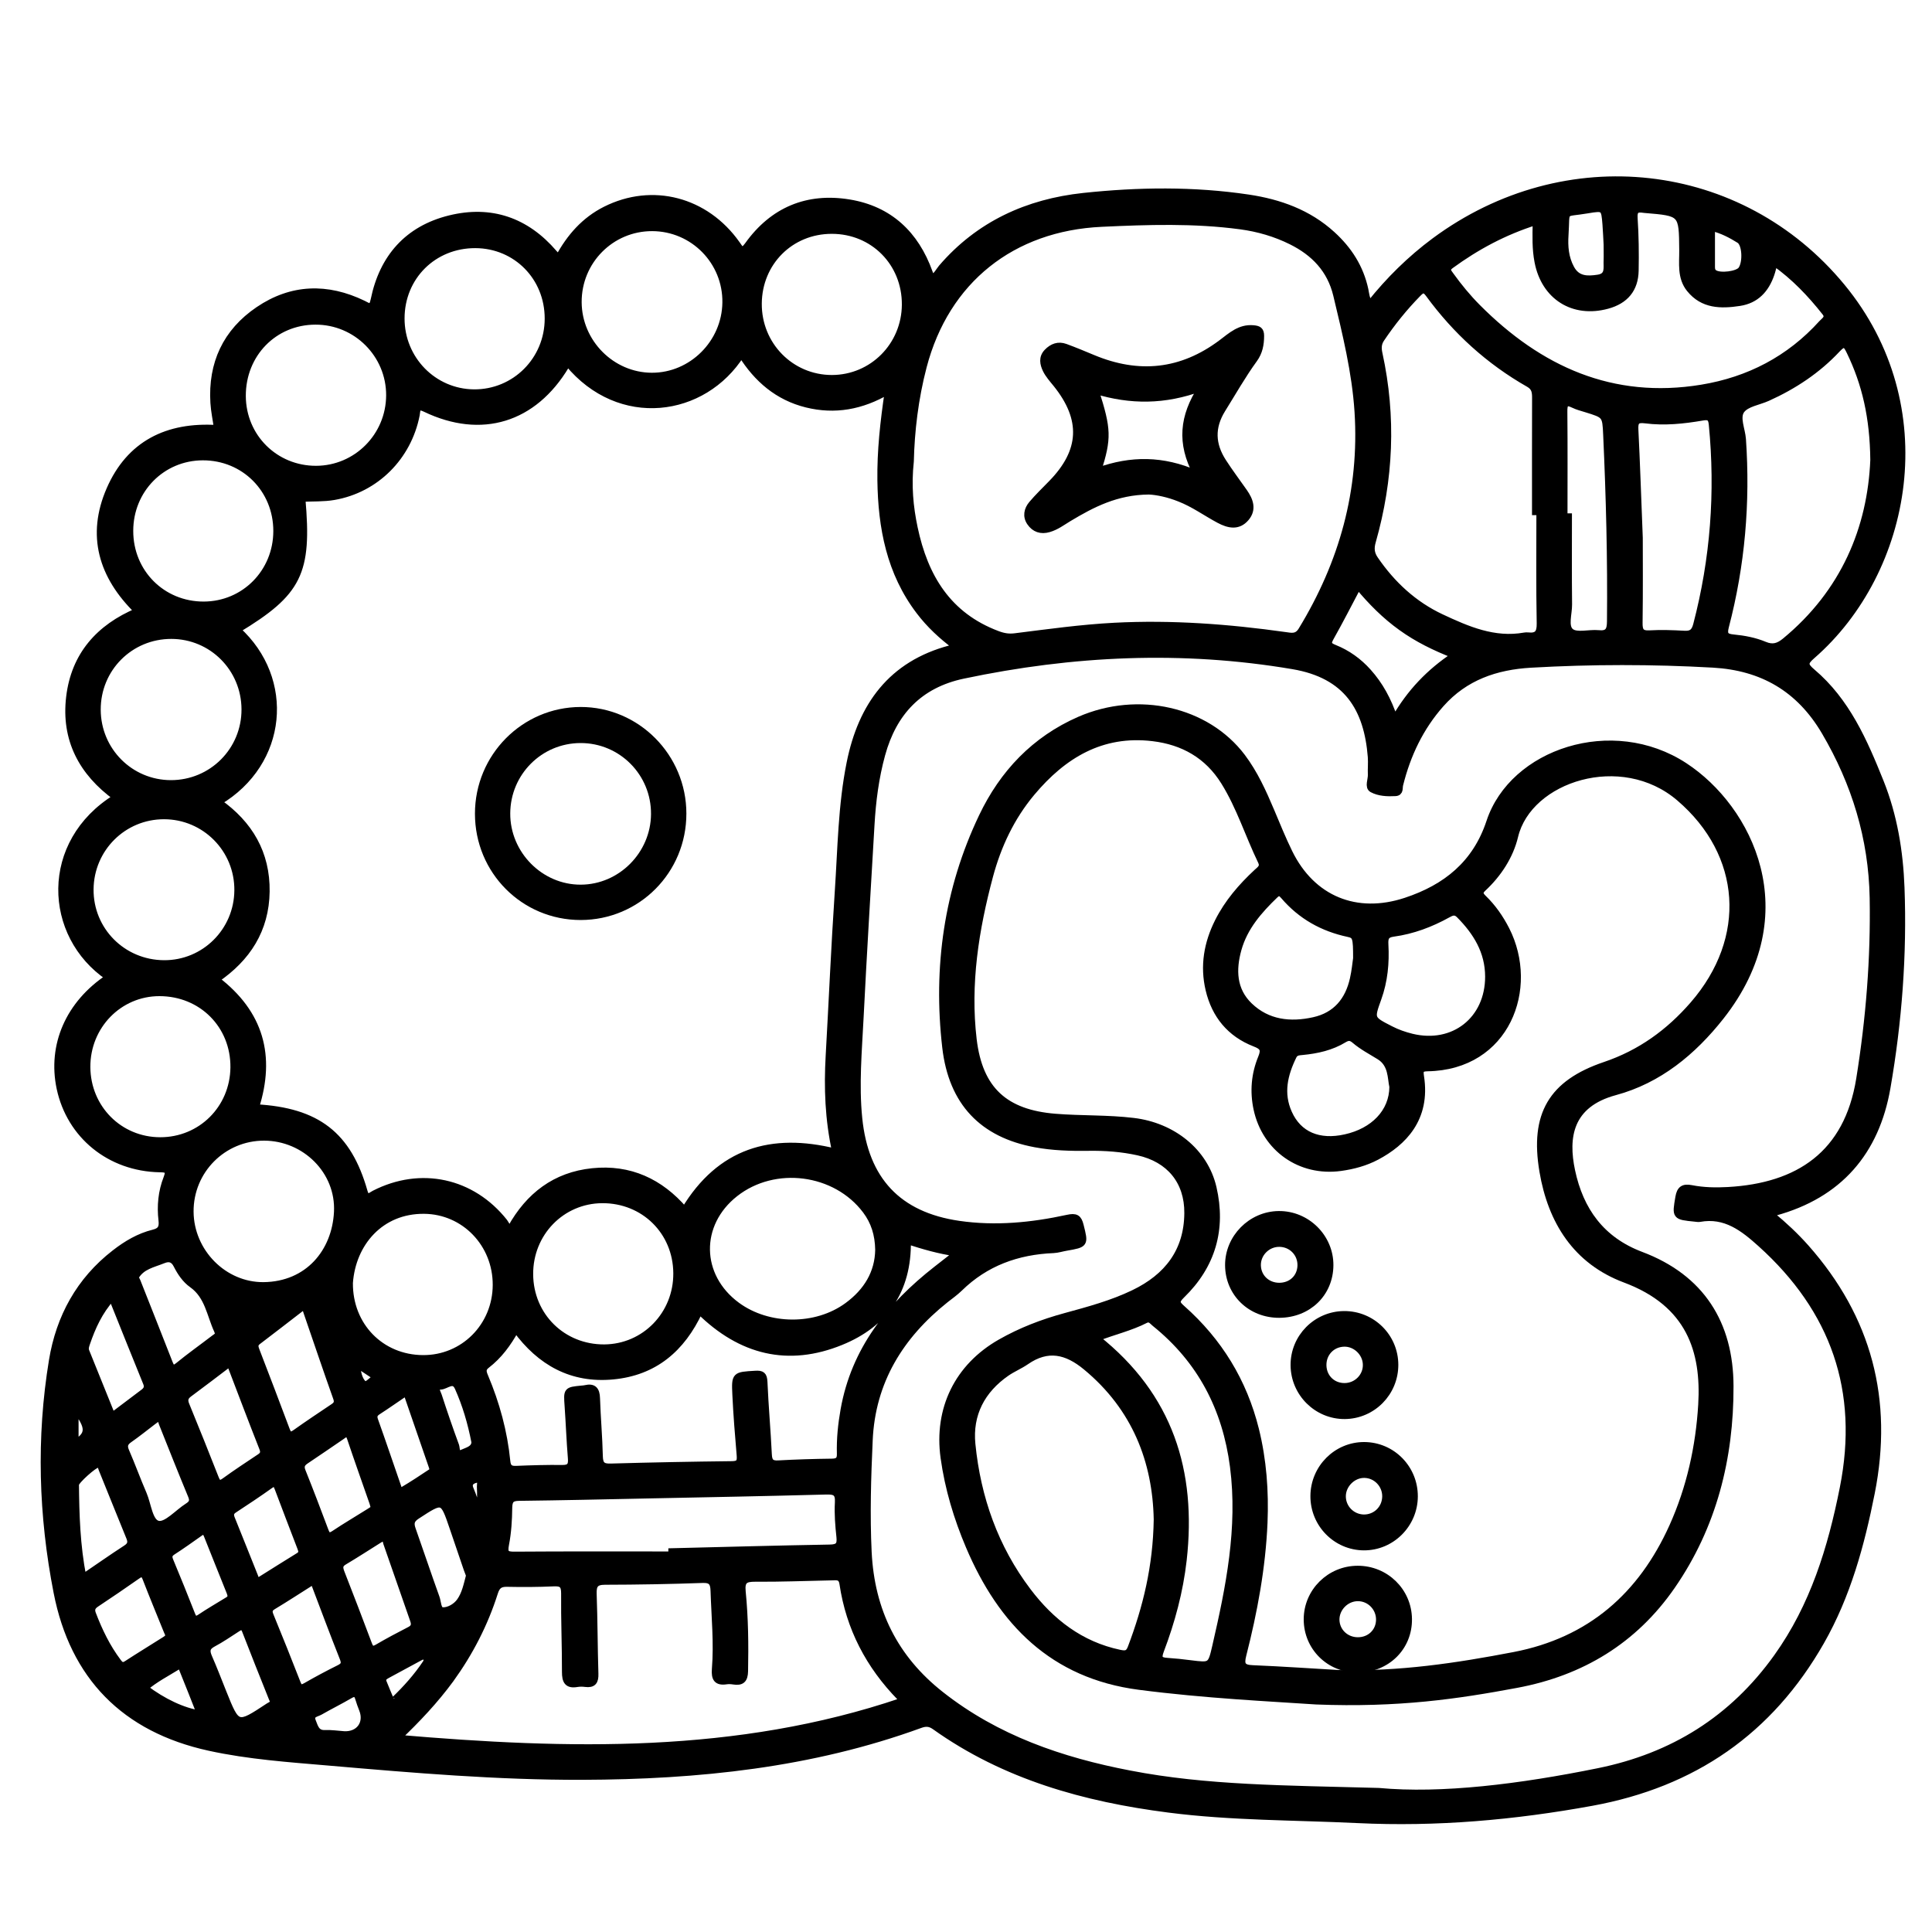 <?xml version="1.0" encoding="utf-8"?>
<!-- Generator: Adobe Illustrator 23.0.0, SVG Export Plug-In . SVG Version: 6.00 Build 0)  -->
<svg version="1.0" xmlns="http://www.w3.org/2000/svg" xmlns:xlink="http://www.w3.org/1999/xlink" x="0px" y="0px"
	 viewBox="0 0 3000 3000" style="enable-background:new 0 0 3000 3000;" xml:space="preserve">
<style type="text/css">
	.st0{stroke:#000000;stroke-width:10;stroke-miterlimit:10;}
</style>
<g id="Layer_1">
</g>
<g id="Layer_2">
	<g>
		<path class="st0" d="M168.5,1517.6c-96.3-65.3-102.3-209.5,11.7-279.5c-53.2-38.6-80.3-90.1-72.5-155.6
			c7.7-65,45.9-108.2,105.9-133.5c-55.7-54.3-74.4-117.7-43.3-189c30.8-70.6,89.3-100,166.9-95c-1.9-13.6-4.7-26.6-5.5-39.6
			c-3.7-60.9,19.1-110.1,69.5-144.3c51.7-35.1,106.9-36.6,162.9-9.5c8.3,4,13.3,9.3,16.5-6.2c13.4-65.5,52.4-109.9,117.7-126
			c64-15.8,118.8,3.1,162,53.5c1.9,2.2,4,4.3,6.9,7.4c17.5-32.5,40.5-58.5,72.9-74.8c72.8-36.6,155.8-15,204.1,53.3
			c5.7,8.1,8.1,14.1,17.1,1.6c38.7-54,92.4-76.4,157.4-65.7c62.5,10.3,103.2,48.9,124.5,108.2c1,2.8,2.1,5.6,3.2,8.6
			c8-2.8,10.9-10.2,15.5-15.7c58.1-67.7,133.8-101.9,220.5-111.2c85.3-9.1,171.1-10.2,256.2,2.5c48,7.2,93.1,23.2,130.1,57
			c25.8,23.5,43.7,51.3,51.1,85.7c1.5,7.1,1.7,14.8,7.5,21.9c29.4-36.9,62.6-69.6,100.3-97.6c203.4-150.5,475.4-119.5,632.5,71
			c153.1,185.6,104.5,441.8-46.1,573.1c-12,10.4-12.3,14.7,0,25.1c53.6,45.3,80.7,107.7,106,170.7c21.1,52.6,30.2,108.1,32.3,164.2
			c3.9,104.2-4,208.2-21.8,310.8c-17.3,99.8-74.7,166.6-174.5,193.8c-1,0.3-1.8,1.5-4.6,4c19,15.6,36.7,32.2,52.8,50.3
			c97.4,110,130.5,236.8,102,380.8c-16,80.7-37.4,159.4-78.4,231.3c-79.4,139.2-198,221-356,249.9c-120.6,22-241.2,32.7-363.8,26.8
			c-97.8-4.7-195.9-3.8-293.2-16.3c-130.3-16.7-254.6-51.1-363.4-128.7c-7.5-5.3-13.9-5.6-22.2-2.6
			c-169.5,61.8-345.6,79.8-524.8,80.4c-131.4,0.4-262-10.7-392.7-22c-62.6-5.4-125.2-9.6-186.8-23.1
			c-131.5-28.8-211.2-110.3-236.7-241c-23.3-119.1-27-239.9-7.2-360.1c11-67,42.2-124.4,97.1-166.9c18.1-14.1,37.8-25.8,60.2-31.3
			c11.4-2.8,14.1-8.3,12.8-19.4c-2.6-22.3-0.5-44.6,7.7-65.5c5.4-13.6-1-13.9-11.1-14.1c-77.2-1.6-139.1-52-154.8-125.5
			C78.8,1623,106.7,1558.6,168.5,1517.6z M882,564.1c-1.1,1.4-2.3,2.6-3.2,4.1c-50,83.3-131.2,108.4-218.4,66.6
			c-13.8-6.6-12.2,1.7-13.7,9.6c-12.8,65.3-63,115.7-128.1,127c-16.1,2.8-32.9,2-49.4,2.8c10.2,115.1-5.1,146-100.5,203.7
			c84.5,76.6,73.4,206.6-29.3,267.5c48.3,34,75.1,79.6,74.3,139c-0.8,59.2-29.4,103.6-77.8,136.5c68.8,52.4,86.7,119.1,61.3,198.8
			c95.3,5.2,143.5,42.5,168.5,130.3c3.8,13.4,9.2,6.7,15.4,3.5c72.2-37,151.9-19.6,202.2,43.8c2.8,3.5,3.8,9.1,9.9,9.4
			c27.9-50,68.8-81.7,126.7-87.7c58-6,105.3,16,143,59.8c55-91.2,135-114.9,234.2-90.3c-11.1-50.5-12.8-99.5-10-148.9
			c4.8-84.8,8.4-169.7,14.1-254.5c4.5-66.9,5.1-134.3,18.4-200.3c17.8-88.8,64.3-153.6,156.2-177.8c2.2-0.6,4.3-1.7,8-3.1
			c-21.8-16.3-40.6-33.8-56.3-54.5c-45.9-60.2-59.1-130.2-60.1-203.5c-0.6-45.5,4.3-90.7,11.5-138.7
			c-41.1,24.1-82.7,31.4-126.4,20.6c-44.6-11-77.1-38.9-101.3-77.6C1092.6,642.9,962,661.2,882,564.1z M2140.7,2781.3
			c98.1,9.1,219.9-6.1,341.1-30.7c115.7-23.4,208.4-81.2,277.4-177.6c56.5-79,84-168.7,102.6-262.5
			c30.1-151.3-14.2-276.8-127.9-379.2c-26.9-24.2-54.8-46.2-94.7-38.9c-2.3,0.4-4.9-0.2-7.4-0.4c-30.8-3.1-30.4-3-25.3-33
			c2.1-12.5,7.4-16.2,19.7-13.8c18.8,3.7,38,4.1,57.1,3c109.1-6.1,185.2-56,204-172.7c15-93.1,22.6-187.2,20.9-281.5
			c-1.7-92.2-27.8-177.8-74.8-257.7c-39.5-67.1-97.3-100.3-173.5-104.6c-94.2-5.3-188.4-5.3-282.6,0.1
			c-54.2,3.1-102.5,19.5-139.7,61.5c-32.2,36.3-52.2,78.7-63.8,125.3c-1.3,5.1,1,12.2-7.1,12.6c-12.4,0.7-25.5,0.1-36-5.6
			c-6.8-3.7-1.4-14.8-1.7-22.6c-0.4-9.2,0.6-18.5-0.1-27.7c-5.9-74.9-37.1-127-121.5-141.2c-171.8-29.1-342.1-21-511.8,14.8
			c-68.1,14.4-108.2,57.5-126.1,122.9c-9.8,35.7-14.5,72.4-16.6,109.3c-5.8,99.6-11.9,199.1-16.9,298.7
			c-2.6,52.2-7.4,104.3-2.1,156.8c9.6,95.4,60.6,150.4,155.1,164.1c56.7,8.2,113,2.7,168.5-9.4c13.2-2.9,17.2-0.3,20.2,11.6
			c7.3,29.2,7.6,29.1-22.1,34.3c-6.6,1.1-13.2,3.3-19.8,3.6c-55.9,2.3-105.3,20-145.9,59.8c-6.6,6.4-14.2,11.8-21.5,17.5
			c-70.4,56.1-114.3,127-118.3,218.5c-2.6,57.8-4.4,115.6-1.6,173.6c4.5,91.2,40.9,164.7,112.5,221.1
			c86.4,68.1,186.9,102.5,293.2,122.9C1873.4,2777.3,1994.2,2777.3,2140.7,2781.3z M1414,716.3c-4.1,37.8-0.9,70.9,6,103.5
			c16,75.8,51.9,136,129,164.9c9.9,3.7,17.7,4.8,27.3,3.6c51.3-6.4,102.4-13.6,154.1-16.3c88.9-4.6,177.1,2,265.1,14.4
			c9.5,1.3,18.4,3.8,25.4-7.8c63.6-104.3,95.2-216.7,87.4-339.3c-4-61.7-18.8-121.4-33.1-181.2c-9.5-39.6-34.8-65.7-70-83.2
			c-24.9-12.4-51.5-20.1-79.1-23.8c-71.7-9.6-143.6-7.3-215.6-3.9C1572,353.6,1469.1,435,1434,569.2
			C1421,618.8,1415.1,669.5,1414,716.3z M617.8,2698.8c264.2,22.6,526.4,29.5,782.3-57.3c-1.5-3.5-1.7-4.8-2.4-5.6
			c-48.4-49.5-79-108-89.2-176.6c-1.8-12.4-9.7-10.4-17.5-10.3c-39.4,0.8-78.8,2.4-118.2,2.1c-15.8-0.1-21.6,3.2-19.9,20.3
			c4.1,41.1,4.5,82.4,3.7,123.7c-0.3,13.3-5.1,17.6-17.5,15.6c-3.6-0.6-7.5-0.8-11.1-0.3c-15.1,2.3-18.7-4.3-17.6-18.6
			c3.3-40.6-0.8-81.3-2.1-121.9c-0.4-11.8-3.4-17.4-17.2-16.9c-50.5,1.8-101,2.7-151.5,2.8c-15,0-18.6,5.3-18.1,19.4
			c1.5,41.2,1.4,82.5,2.7,123.8c0.4,12-3.1,17.1-15.3,15.5c-4.2-0.6-8.7-0.6-12.9,0.1c-15.1,2.6-18.4-4.5-18.4-18.4
			c0.1-40.7-1.7-81.3-1.3-122c0.1-13.5-4.4-16.5-16.8-15.9c-24,1.1-48.1,1.2-72.1,0.7c-11.2-0.3-16,3.7-19.3,14.4
			c-15.4,48.5-38.5,93.2-68.3,134.4C675.7,2640.7,647.9,2670.1,617.8,2698.8z M2390.7,794.9c-2.3,0-4.6,0-6.8,0
			c0-59.1-0.1-118.1,0.1-177.2c0-9-0.8-16.1-10.1-21.4c-61.9-35.2-113.4-82.1-155.4-139.5c-6.5-8.9-10.2-7.4-16.7-0.7
			c-21.2,21.6-40,45-56.9,70.1c-5,7.4-5,14.7-3.2,22.8c21.4,98.1,17.1,195.4-10.3,291.8c-3,10.4-2.4,18.6,3.8,27.6
			c26.6,38.9,60.4,70.2,102.9,90.1c40.6,19,82.1,37.1,129.1,28.7c1.8-0.3,3.7-0.4,5.5-0.2c14.1,1.5,18.7-3.8,18.5-18.7
			C2390.1,910.6,2390.7,852.7,2390.7,794.9z M1086.3,2035.8c-27.5,59.2-70.6,95.2-134.6,101.2c-63.8,6-112.9-21.3-150.6-72.8
			c-12.5,22.6-26.4,41.2-45.2,55.7c-7.2,5.5-5.7,10.6-2.8,17.5c17.8,42.2,29.8,86,34.3,131.6c0.9,9.4,4.6,12.6,13.9,12.2
			c24-1,48-1.7,72-1.4c12,0.1,14.4-4.8,13.5-15.6c-2.2-27-3.2-54.1-5.1-81.1c-1.7-24.3-2-24.3,21.7-26.6c1.8-0.2,3.7-0.2,5.5-0.7
			c12.8-3,17.4,2.4,17.8,15.2c1,30.1,3.7,60.2,4.4,90.3c0.3,12.9,4.4,16.7,17.2,16.3c62.8-1.8,125.6-3,188.4-3.7
			c11.5-0.1,13-4.5,12.2-14.3c-2.7-31.3-5.2-62.6-6.7-93.9c-1.5-30.8-0.8-30.3,30.5-32.2c10.5-0.7,13.5,1.6,14,12.4
			c1.6,37.5,5,74.9,6.8,112.4c0.5,11.1,3.8,15.1,15.2,14.4c27.7-1.5,55.4-2.4,83.1-2.7c9.8-0.1,13-3.5,12.7-12.9
			c-0.6-22.8,1.7-45.4,5.7-67.9c16.6-93.4,71.4-161.6,143.7-218.2c9.9-7.7,19.8-15.4,32-25c-28.4-4-52.2-11.2-76.5-19
			c1.2,77.2-35.8,129.2-103.5,156.7C1224,2117.1,1150.4,2099.1,1086.3,2035.8z M2385,344.4c-49.5,15.6-92.4,38.8-132.4,68
			c-7.8,5.7-3.6,10,0.1,15.1c12.6,17.5,26.3,34.2,41.5,49.5c96.2,96.7,209.3,148.1,348.1,125.3c73.1-12,136.3-44.7,186.5-100.3
			c4.1-4.5,11.8-8.5,5.3-16.8c-22.8-28.9-47.9-55.3-78.9-77.3c-1.9,7.1-3.1,12.6-4.9,17.8c-8.2,23.9-23.4,40.5-49.2,44.4
			c-28.8,4.4-56.9,4.3-77.5-21.3c-14.5-18-10.9-39.7-11.1-60.4c-0.5-57.9-0.3-57.9-58.5-62.7c-0.6-0.1-1.2-0.1-1.8-0.2
			c-10.6-1.7-15.2,0.6-14.3,13.4c1.8,27,2.1,54.1,1.6,81.2c-0.5,28.9-15.7,46.8-43.5,54.4c-53,14.5-97.8-13.8-108.2-68
			C2383.9,386.6,2384.5,366.4,2385,344.4z M2909.2,714.3c-0.7-66.4-12.9-118.6-36.9-168.2c-5.4-11.1-8.3-15.5-19.2-3.9
			c-30.6,32.8-67.5,57.2-108.3,75.6c-13.9,6.3-32.8,8.7-40.6,19.3c-8.2,11.2,0.8,29.6,1.9,44.9c6.8,98.5-1.5,195.6-26.5,291.1
			c-3.5,13.3,0.9,16,12.1,17.1c16.6,1.6,33.1,4.7,48.4,11.1c12.6,5.3,21.5,2.5,31.6-5.8C2863.7,919.7,2904.8,820,2909.2,714.3z
			 M1364,1940.6c-0.4-23.9-6.7-43.5-19.7-60.8c-46.7-62.2-141.6-74.5-202.8-26.3c-59.9,47.2-58.6,128.1,2.9,173.4
			c48.7,35.8,122.8,36.3,171.5,0.5C1345.9,2005.4,1363.5,1976.4,1364,1940.6z M1042.8,2414.1c0-1.7,0-3.3,0-5
			c81.8-2,163.6-4.3,245.5-5.7c13.4-0.2,16.8-4.1,15.5-16.9c-1.9-17.7-3.4-35.7-2.4-53.4c0.9-15.6-5.1-17.8-18.9-17.4
			c-92.3,2.5-184.6,4.2-276.9,6.1c-66.5,1.4-132.9,2.9-199.4,3.7c-12,0.1-15.6,3.7-15.8,15.8c-0.2,19-1.4,38.3-5,56.9
			c-2.6,13.7,0.4,16.3,13.7,16.2C880.4,2413.8,961.6,2414.1,1042.8,2414.1z M1012.8,353.9c-63.6-0.2-114.9,51.4-114.6,115.3
			c0.3,62.6,51.8,114.4,113.9,114.6c62,0.2,113.8-51.3,114.6-114C1127.6,406.1,1076.4,354.1,1012.8,353.9z M1050.5,1977.1
			c-0.4-64.7-50.7-114.2-115.5-113.8c-62.8,0.4-112.5,51.5-112.1,115.4c0.4,64.6,50.9,114.3,115.5,113.9
			C1001.2,2092.1,1050.9,2040.9,1050.5,1977.1z M254.6,1267.1c-62.9,0-113.7,50.5-114.3,113.7c-0.6,63.5,50.2,114.8,114.3,115.2
			c62.7,0.4,113.8-50.2,114.3-113.4C369.5,1318.9,318.2,1267.1,254.6,1267.1z M248.7,1770.9c63.3,0.1,113.4-49.7,114.1-113.4
			c0.6-65.3-49.5-115.7-115.3-115.7c-62.5,0-112.5,51.3-112.2,115.1C135.7,1720.7,185.5,1770.8,248.7,1770.9z M314.8,709.8
			c-63.1,0.2-112.9,50.6-112.9,114.5c-0.1,64.6,50.2,115,114.5,114.8c63.1-0.2,112.9-50.7,113-114.4
			C429.5,760,379.2,709.6,314.8,709.8z M490.9,728.3c62.6-0.2,113.4-51.2,113.7-114.3c0.3-63.3-51.3-115.1-114.8-114.9
			c-64.1,0.1-113.4,50.7-113.1,115.9C377,678.5,427.4,728.5,490.9,728.3z M266.1,987.1c-64-0.1-115,51.1-114.7,115.1
			c0.3,63.3,50.9,114,113.8,114.2c63.9,0.1,115.1-51.3,114.8-115.1C379.7,1037.9,329.1,987.2,266.1,987.1z M410.1,1766.2
			c-63.6-0.1-114.9,51.5-114.5,115.3c0.4,62.3,52,115,113.8,114.4c69.1-0.8,111.1-52.1,114.2-113.9
			C526.8,1818.5,473.6,1766.3,410.1,1766.2z M1291.5,358.1c-63.8,0-113.2,49.4-113.6,113.4c-0.4,64.2,50.3,115.8,113.9,115.8
			c62.7-0.1,113.2-50.7,113.6-114.2C1405.8,408.4,1356,358,1291.5,358.1z M543,1992.1c-0.6,66.3,48.5,116.8,113.9,117.1
			c62.8,0.3,112.9-50,113.2-113.8c0.3-63.9-49.1-115.1-111.6-115.6C591.1,1879.2,547.4,1930.4,543,1992.1z M850.8,494.7
			c0.1-64.1-49.3-114.2-112.7-114.4c-64.8-0.2-114.8,49.4-114.9,114.1c-0.1,63.3,50,114.6,112.7,115.2
			C799.5,610.1,850.8,558.8,850.8,494.7z M2545.9,835.1c0,31.9,0.4,81.8-0.3,131.7c-0.2,12.2,2.1,17.8,15.9,17
			c17.8-1,35.7-0.4,53.5,0.6c11.2,0.7,16.1-2.8,19.1-14.1c26.8-102.3,34.6-206,24.3-311.2c-1.1-11.4-5.3-12.7-15.2-11
			c-29.2,5-58.7,8.1-88.2,4.3c-13.9-1.8-16.6,2.3-15.9,15.3C2541.6,717.4,2543.2,767.3,2545.9,835.1z M2429,802.1c2.3,0,4.6,0,6.9,0
			c0,45.5-0.3,91,0.2,136.5c0.2,14.5-6.8,34.3,3.2,42.2c9.2,7.2,28.2,1.3,42.7,2.7c15.1,1.6,18.2-4.8,18.3-18.7
			c1-96.6-1.5-193.2-5.9-289.7c-1.4-30.6-1.5-30.6-31.8-39.9c-6.5-2-13.1-3.7-19.1-6.6c-13-6.4-14.9-1-14.7,11.2
			C2429.3,693.8,2429,747.9,2429,802.1z M2108.9,910.2c-14.9,28.2-28.3,54.5-42.8,80.2c-5.2,9.3-2.8,12.1,6,15.7
			c20.3,8.1,37.8,20.7,52.4,37c18.1,20.2,31.1,43.6,41,73.4c24-41.8,54.1-73.1,93.1-99c-31.1-12.1-58-25.4-82.6-43.1
			C2150.7,956.3,2129.1,934.5,2108.9,910.2z M469.4,2030.5c-1.2,0.8-2.3,1.3-3.2,2.1c-21.9,16.8-43.6,33.8-65.6,50.4
			c-5.8,4.4-4.6,8.5-2.4,14.3c15.7,40.5,31.1,81.2,46.4,121.9c2.7,7.1,5,12,13.8,5.7c19.5-13.9,39.4-27.1,59.2-40.4
			c5.1-3.4,7.1-6.7,4.7-13.6c-15.8-44.4-30.8-89-46.2-133.6C475,2034,474.5,2029.8,469.4,2030.5z M356.8,2116.8
			c-22,16.6-42.3,32.3-63.1,47.6c-6.7,4.9-7.6,9.8-4.5,17.3c15.4,37.5,30.5,75.2,45.3,112.9c3.1,7.8,5.7,11.4,14.2,5.2
			c17.9-13,36.4-25.1,54.8-37.4c5.4-3.6,6.6-7.2,4-13.8C390.4,2205.3,374,2161.8,356.8,2116.8z M338.6,2069.7
			c-0.5-1.4-0.8-2.6-1.3-3.7c-11.4-24.6-14.2-53.6-39.1-71.3c-10.5-7.4-18.1-18.7-23.9-30.2c-5.1-10.1-12.1-11.3-21.1-7.6
			c-15.5,6.3-33.2,9.3-42.5,25.7c-0.8,1.3,1.5,4.4,2.4,6.7c16.7,42.3,33.5,84.5,50,126.8c3.1,7.8,5.4,11.1,13.7,4.3
			c18.1-14.8,37.2-28.3,55.7-42.5C335.2,2075.8,339.1,2074.2,338.6,2069.7z M593.6,2388.6c-1.4,0.7-3.1,1.4-4.6,2.4
			c-18.2,11.4-36.2,23.1-54.7,34.1c-7.9,4.7-6.9,9.8-4.2,16.9c14.3,36.5,28.3,73.1,42.1,109.8c2.8,7.6,5.1,11.5,13.9,6.3
			c16.4-9.6,33.2-18.5,50.1-27.2c7-3.6,8-8.1,5.6-15c-14-39.9-27.7-79.9-41.7-119.7C599.1,2393.2,599.3,2388.4,593.6,2388.6z
			 M486.6,2455.1c-21.9,13.8-41.9,26.9-62.3,39.2c-7.1,4.2-6.9,8.3-4.1,15c14.1,34.5,28.1,69.2,41.6,104c3.1,8.1,6.1,8.6,13.3,4.5
			c17-9.8,34.3-19,51.8-27.7c7.8-3.9,8.6-7.7,5.4-15.7C516.9,2535.7,502.4,2496.7,486.6,2455.1z M580.5,2340.2
			c-1.1-4.1-1.4-5.3-1.8-6.5c-11.7-33.6-23.7-67.2-35-100.9c-3.6-10.7-8.4-5.5-13.4-2.1c-18.3,12.4-36.5,25.1-54.9,37.3
			c-6.6,4.3-9,8.5-5.8,16.5c12.1,30.2,23.7,60.6,35.1,91.1c2.8,7.5,5,12,14,6c17.9-12,36.5-22.8,54.7-34.3
			C576.8,2345,581.3,2342.9,580.5,2340.2z M261.2,2537.3c-0.5-1.2-1.3-2.8-2-4.5c-11-27.2-22.3-54.4-32.9-81.8
			c-3.2-8.2-6.3-8.7-13.1-3.9c-21.1,14.8-42.4,29.3-63.8,43.5c-6.1,4.1-8,8.3-5.4,15.3c10.1,26.5,22.3,51.8,39.4,74.5
			c3.8,5.1,7,7.4,13.3,3.3c19.5-12.7,39.4-24.8,59.1-37.3C258.7,2544.4,262.5,2542.6,261.2,2537.3z M402.7,2453.9
			c1.2-0.7,2.3-1.3,3.3-1.9c19.2-12,38.4-24.2,57.8-36.1c5.4-3.4,5-6.9,2.9-12.3c-12-30.8-23.6-61.9-35.4-92.8
			c-2.1-5.4-4.1-9.8-11.6-4.4c-18.4,13.2-37.4,25.7-56.4,38.2c-6,4-5.6,8.5-3.2,14.2c12,29.6,23.7,59.2,35.6,88.8
			C396.9,2450.7,397.6,2455,402.7,2453.9z M244.6,2202.6c-2.1,1.5-4.6,3.1-7,5c-12.2,9.3-24.1,18.9-36.7,27.7
			c-7.2,5-8.9,9.8-5.2,18.2c9.5,21.9,17.6,44.4,27.1,66.3c7.2,16.6,9.2,44,23,46.7c12.8,2.5,30-17.7,45.5-27.5
			c6.6-4.2,9.1-8.1,5.6-16.4c-15.5-37.3-30.3-74.8-45.3-112.3C250.3,2207,250.4,2202.6,244.6,2202.6z M129.1,2449.2
			c24-16.3,45-31.1,66.6-45.1c7.1-4.6,8.4-9.2,5.3-16.8c-14.4-35.2-28.5-70.5-42.8-105.7c-1.3-3.2-1.6-7.5-6.4-7.6
			c-5.2-0.1-34.2,25.6-34.2,31.1C118.1,2352.4,119.4,2399.7,129.1,2449.2z M173.7,2014.9c-19.6,22-30.2,45.8-38.8,70.8
			c-1.4,4.2-2.9,8.2-1.2,12.5c13.3,32.9,26.6,65.9,40.5,100.3c17.2-13,32.8-24.9,48.5-36.6c5.1-3.8,7-7.9,4.5-14.2
			C209.5,2104.2,192,2060.5,173.7,2014.9z M728.7,2446.4c-1.1-3-2.5-6.4-3.7-9.8c-7.3-21.5-14.6-43.1-22-64.6
			c-15.3-44.8-15.1-44.4-55.5-18.1c-9.3,6-10.2,11.6-6.9,20.9c12.5,35.3,24.3,70.8,37,106c2.6,7.1,2.2,19.7,9.7,20
			c9.7,0.4,20.7-6.1,26.6-14.3C722.1,2475.2,724.9,2460.7,728.7,2446.4z M423.6,2640c-0.5-1.1-1.1-2.2-1.5-3.4
			c-13.9-34.8-27.9-69.6-41.4-104.6c-3.2-8.1-7.1-6.3-12.5-2.8c-12.4,8-24.6,16.4-37.6,23.3c-10.1,5.4-10.2,11.5-6.1,20.9
			c7.9,18,14.9,36.4,22.2,54.6c21.5,53.6,21.5,53.6,70.4,21.3C420.4,2647.2,425.4,2646,423.6,2640z M631,2162
			c-15.7,10.6-29.7,20.5-44.1,29.8c-5.5,3.6-7.1,6.9-4.7,13.6c12.2,34.1,23.7,68.4,35.6,102.6c1.1,3.1,2.5,8.8,6.8,6.3
			c15.8-9.3,31.2-19.5,46.5-29.7c1-0.7,0.6-4.7-0.2-6.9C657.8,2239.6,644.6,2201.5,631,2162z M358,2476.2c-0.4-1.2-0.7-2.4-1.1-3.5
			c-11.8-29.6-23.8-59.1-35.5-88.7c-2.4-6-5.1-7.7-10.8-3.6c-14,9.9-28,19.9-42.4,29.2c-5.9,3.8-6.5,7.6-4,13.7
			c11.5,27.7,22.8,55.4,33.7,83.3c2.9,7.5,5.5,9.7,13.1,4.6c13.2-8.9,27-16.8,40.6-25.2C355.3,2483.9,359.2,2481.7,358,2476.2z
			 M2495.1,379.9c-0.6-10.5-1-20.9-1.8-31.4c-2.1-25.8-2.3-26.6-28.1-22.2c-39.7,6.8-31.9-3-34.6,38.4c-1.2,18,0.2,35.7,9.1,52
			c9.5,17.6,25.4,17.3,41.8,14.8c17.3-2.6,12.9-16.6,13.6-27.6C2495.4,396,2495,388,2495.1,379.9z M534,2693.2
			c23.3,1.4,37-17.2,28.6-38.6c-2.2-5.7-4.4-11.4-6.1-17.3c-2.3-7.9-6-8.9-13-4.8c-15.3,8.9-31.2,16.8-46.6,25.6
			c-5.6,3.2-15.9,3.7-11.3,14.9c3.6,8.9,5.6,19,19.1,18.4C514.4,2691,524.2,2692.5,534,2693.2z M737,2239.2
			c-5.9-30.4-14.1-58-25.9-84.4c-6.9-15.5-18.3-2.2-27.1-2c-10.8,0.3-4.5,9.3-3,14c8.5,26.1,17.4,52.2,26.9,77.9
			c1.6,4.4,0,15.8,9.6,11.3C725.2,2252.4,736.9,2250.2,737,2239.2z M310.5,2660.9c-9.2-23.4-18-45.9-27.1-68.2
			c-1.2-2.9-2.6-8.1-7.5-5c-17,10.6-35.1,19.7-50.9,33.3C253.3,2642.5,284.7,2657.2,310.5,2660.9z M2658,353.5c0,21.3,0,41.3,0,61.3
			c0,3.8,0.8,7.1,4.4,9.3c9.1,5.6,35.7,2.2,41.3-5.4c7.9-10.7,6.8-39.9-2.9-45.9C2688.1,364.9,2674.7,357.7,2658,353.5z
			 M657.6,2571.2c-2.5,1.1-4.3,1.8-5.9,2.7c-16.7,9-33.4,18.1-50.1,27.1c-4.7,2.5-8.6,5.3-6.1,11.4c3.9,9.7,7.9,19.3,12,28.8
			c0.1,0.1,3.6-0.6,4.7-1.7c18.2-17.4,35-36.2,49-57.2C663.7,2578.7,662.9,2573.3,657.6,2571.2z M117,2240.5
			c21.9-13.1,21.8-24.2,0-52.6C117,2205.9,117,2222.1,117,2240.5z M742,2344.5c1.2,0,2.5,0,3.7-0.1c0-12,0.4-24-0.2-35.9
			c-0.2-4.2,3-13.3-6.6-10.9c-5.8,1.4-12.6,5.1-8.4,14.7C735,2322.7,738.3,2333.7,742,2344.5z M584.2,2138.4
			c-10.4-6.9-19.4-12.8-29.8-19.7c0.7,12.3,3.2,23.6,10,30C569.1,2153.2,576.2,2143.4,584.2,2138.4z"/>
		<path class="st0" d="M1060.8,1263.3c0.1,88.8-70.8,160.2-159.1,160.3c-88.4,0-159.2-71.1-159.2-160.1
			c0-88.6,71.2-160.5,159.1-160.7C989.1,1102.7,1060.8,1174.9,1060.8,1263.3z M901.3,1148.8c-62.9,0.2-113.6,50.9-114,114.1
			c-0.4,63.2,51.9,116.1,114.6,115.8c62.1-0.2,113.6-52,114-114.6C1016.3,1200.3,964.9,1148.6,901.3,1148.8z"/>
		<path class="st0" d="M2043.8,2641.7c-69.1-4.7-172.4-9.4-275.1-22.8c-133.7-17.4-213.9-99.8-264-217.7
			c-18.7-44-32.6-90.1-39.2-137.9c-10.4-75.5,21.7-141.1,87.8-178.8c31.7-18.1,65.4-31,100.6-40.6c36.2-9.9,72.5-19.6,106.5-36
			c52-25,83.2-64.8,83.6-124.2c0.4-49.4-28.2-83.9-76.7-94.6c-25.4-5.6-51.1-7.5-77.1-7.1c-27.8,0.4-55.6-0.4-82.8-5.5
			c-81.4-15.1-129.4-64.2-139.3-150.3c-14.3-124.1,2.7-244.9,56.8-358.2c32.1-67.4,81.6-119.9,151.5-150.4
			c91-39.6,197.2-15.5,252.4,57.4c19.4,25.7,32.6,54.9,45.1,84.5c9.1,21.5,17.8,43.2,28.1,64.2c35.5,72.5,104.2,100.5,180.8,75.2
			c62.7-20.7,108.7-57.8,130.2-122.7c35.8-108.5,190.5-160.5,302.9-86.9c99.9,65.4,183,228.8,56.3,389.4
			c-43.3,54.9-96.5,98.7-164.4,117c-70.9,19.2-78,70.3-67,122.3c13,61.4,45.9,107.4,107.4,130.6c93.5,35.2,138.4,106.6,138.6,203.9
			c0.3,111.6-26.1,217.3-90.5,310.4c-58.6,84.7-140.6,134.3-241.5,153.1C2263.4,2633.1,2171.5,2646.7,2043.8,2641.7z M2078.4,2598.2
			c94.4,2.6,183.7-10.9,272.8-28c118-22.7,197.5-92.7,245.8-199.9c27-60,41.1-124,45-189.4c4.9-83-18.3-156.6-118.6-194.1
			c-76.1-28.5-114.9-90.4-128-168.1c-14.8-87.9,13.8-136.8,96.8-164.9c55-18.6,99.3-50.8,136.7-93.8c89.6-103,80.5-233.9-21.2-320.9
			c-89.8-76.9-233.9-30-255.3,59.3c-7.4,30.9-25.5,58.7-49.5,81.1c-6.2,5.7-5,9.6,0.5,15c14.7,14.2,26.3,30.9,35.6,49.1
			c46.1,90.7,0.8,213.1-122.6,214.9c-10.8,0.2-11.6,3.7-10.2,13c10.3,65.7-27.4,102.9-68.4,124.7c-17.6,9.3-36.5,14.4-56.2,17.1
			c-62.4,8.5-116.9-29.8-130.1-91.2c-5.9-27.5-3.5-54.2,7-79.7c5.4-13.1,2.3-17.4-10.2-22.2c-38.3-14.9-61.9-43.7-71.3-83.5
			c-8.7-36.9-2.6-72,14.3-105.7c14.9-29.6,36.1-54.2,60.2-76.6c4.8-4.5,11-8,6.8-16.7c-19.8-40.9-33.3-84.7-57.5-123.6
			c-25.6-41.2-63.7-62.6-110.7-68.2c-79.6-9.5-139.1,26.8-188,85.2c-31.7,37.9-52.4,81.9-65.1,129.3
			c-22.2,83.1-35.6,167.6-25.4,253.8c9.3,77.9,49.1,113.9,126.8,120.2c40.5,3.3,81.2,1.6,121.7,6.5c60.6,7.3,110.7,46.7,123.9,103.3
			c14.9,64.3-1.5,121-49.1,167.1c-9.9,9.6-7.5,13.1,0.7,20.4c57.4,50.9,95.7,113.3,114.3,188c11.8,47.6,15.3,95.9,13.3,144.8
			c-3,69.7-15.7,138-32.9,205.4c-3.8,15-1.1,20.2,15,20.8C1990.9,2592.6,2036.3,2595.8,2078.4,2598.2z M1796.5,2359.4
			c-1.8-90.2-33.4-173.3-110.2-236.8c-30.1-24.9-59.4-31.6-92.9-8.4c-9.6,6.6-20.6,11.1-30.2,17.7c-38.6,26.7-58.2,64.2-53.6,110.6
			c8.3,83.5,35.6,160.9,86.6,228.2c36.1,47.7,81.7,83.2,142.2,96c9.6,2,14.1,1.5,17.8-8.4
			C1779.6,2496.4,1795.4,2432.9,1796.5,2359.4z M1703.1,2077.8c113.6,90,150,207.2,134.6,344.5c-5.5,48.6-18.1,95.4-35.4,141
			c-4.5,11.9-1.5,15.2,9.8,16c12.3,0.8,24.5,2.1,36.7,3.7c31.1,3.9,31.5,4.1,38.5-26.3c21.2-91.9,39.9-184,27.6-279.4
			c-11.7-90.1-50.5-165-121.7-222.3c-4.1-3.3-7.5-8.8-14.3-5.4C1755.3,2061.7,1729.4,2067.5,1703.1,2077.8z M2106.1,1488
			c0-32.4-0.9-35.6-12.6-38.1c-39.8-8.5-73.4-27.3-100-58.3c-4.1-4.7-7.3-7.6-13.3-1.9c-25.1,24.1-47.8,50-57.4,84.3
			c-8.9,31.8-7.9,63.4,17.4,87.7c28,26.9,63.4,30.9,100,22.7c34.2-7.6,53.5-31,60.9-64.4C2103.9,1507.7,2105.1,1494.8,2106.1,1488z
			 M2311.1,1516.4c-0.1-38.9-18.7-69-45.1-95.6c-6.3-6.4-11.5-4.2-17.8-0.7c-26.5,14.7-54.6,25.3-84.8,29.4
			c-11.4,1.6-13.1,6.7-12.5,17.3c1.6,28.4-1.1,56.6-10.8,83.5c-11.5,32.1-11.7,31.9,19.3,47.8c10.5,5.4,21.4,9.2,32.8,12
			C2257.2,1625.9,2311.2,1583.3,2311.1,1516.4z M2162.4,1687.6c-3.1-13.9-1.2-35.2-20.6-47.1c-13.1-8.1-26.7-15.2-38.4-25.2
			c-5.5-4.7-9.8-5.2-16.2-1.3c-19.8,12.1-41.9,17-64.7,19.2c-5.5,0.6-10.9,0.4-14,6.6c-14,28.6-21,57.8-7.2,88.5
			c15.1,33.8,46.7,47.3,87.9,38C2132.6,1756.7,2162.2,1726.9,2162.4,1687.6z"/>
		<path class="st0" d="M1784,762.9c-50.5,0.4-87.9,20.1-124.6,42.1c-9.9,6-19.2,13.1-30.7,16.4c-12.3,3.6-22.3,0.1-29.2-9.9
			c-6.8-9.8-4.5-20.4,2.7-28.9c9.5-11.2,20.2-21.5,30.5-32.1c48.9-50,51.2-99.6,7.4-154.1c-5.8-7.2-12.2-14.2-16.1-22.3
			c-4.2-8.8-6.5-18.8,1.9-27.5c8-8.3,17.4-11.8,28.4-7.8c14.4,5.3,28.6,11.2,42.7,17.1c71.1,29.7,137.8,22.9,199.8-23.7
			c14.7-11,28.2-23.9,49-22.2c8.3,0.7,12.1,2.4,12.1,11.5c0,13.3-2.3,25.4-10.3,36.4c-18.1,24.9-33.2,51.7-49.5,77.8
			c-17.4,28-16,54.7,1.2,81.3c10.3,16,21.8,31.2,32.7,46.8c9.1,13,14.3,27.1,2.8,40.6c-12.1,14.3-27.1,10.9-41.9,3
			c-20.6-11-39.5-24.9-61.5-33.4C1814.3,767.1,1796.4,763.4,1784,762.9z M1705,731.1c51.4-18.5,100.4-18.3,152.6,4.4
			c-25.3-47.5-21.1-88.8,7.6-133.2c-57,21.2-109.9,20.8-163.8,4.5C1720.6,667,1721,680.1,1705,731.1z"/>
		<path class="st0" d="M1986.5,2041.3c-44.5,0.2-78.9-33-79.2-76.5c-0.3-42.8,35.2-78.8,78.2-79.3c43.9-0.5,80.3,35.7,80,79.2
			C2065.2,2008.5,2031.6,2041,1986.5,2041.3z M1986.3,1996.9c18.9,0,32.8-13.1,33.4-31.6c0.5-18.9-14.2-34.1-33.2-34.2
			c-18.7-0.1-34.1,15.5-33.6,34C1953.4,1983.3,1967.7,1996.8,1986.3,1996.9z"/>
		<path class="st0" d="M2166.3,2119c0.2,43.6-34.7,79.1-78.1,79.5c-43.2,0.3-78.8-34.9-79.2-78.4c-0.4-43.4,34.7-79,78.1-79.3
			C2130.7,2040.6,2166.1,2075.5,2166.3,2119z M2087.4,2086.1c-19.1,0.3-33.4,15.4-32.7,34.7c0.7,18.5,14.9,32,33.4,31.8
			c18.9-0.2,34-15.9,33.1-34.4C2120.5,2100.6,2104.9,2085.8,2087.4,2086.1z"/>
		<path class="st0" d="M2107.9,2592.2c-43.8,0.1-78.5-34.2-78.5-77.7c0-43.1,35.4-78.2,78.8-78.2c43.6-0.1,78.8,34.4,79.3,77.6
			C2188.1,2558.1,2153.5,2592.1,2107.9,2592.2z M2108.3,2547.3c18.7,0.1,32.9-13.4,33.4-31.6c0.5-18.7-14.5-34.4-33.1-34.4
			c-18.4-0.1-34.1,15.9-33.7,34.2C2075.4,2533.4,2089.9,2547.2,2108.3,2547.3z"/>
		<path class="st0" d="M2196.6,2323.7c-0.2,43.5-35.7,78.9-78.8,78.7c-43.3-0.3-78.2-35.8-78-79.4c0.2-43.6,35.6-79.1,78.8-78.8
			C2162,2244.5,2196.8,2280,2196.6,2323.7z M2151.3,2323.4c0-18-14.3-33-32.2-33.5c-18-0.6-34.3,15.3-34.3,33.6
			c0,17.9,14.4,32.7,32.5,33.2C2136.2,2357.1,2151.2,2342.4,2151.3,2323.4z"/>
	</g>
</g>
</svg>
